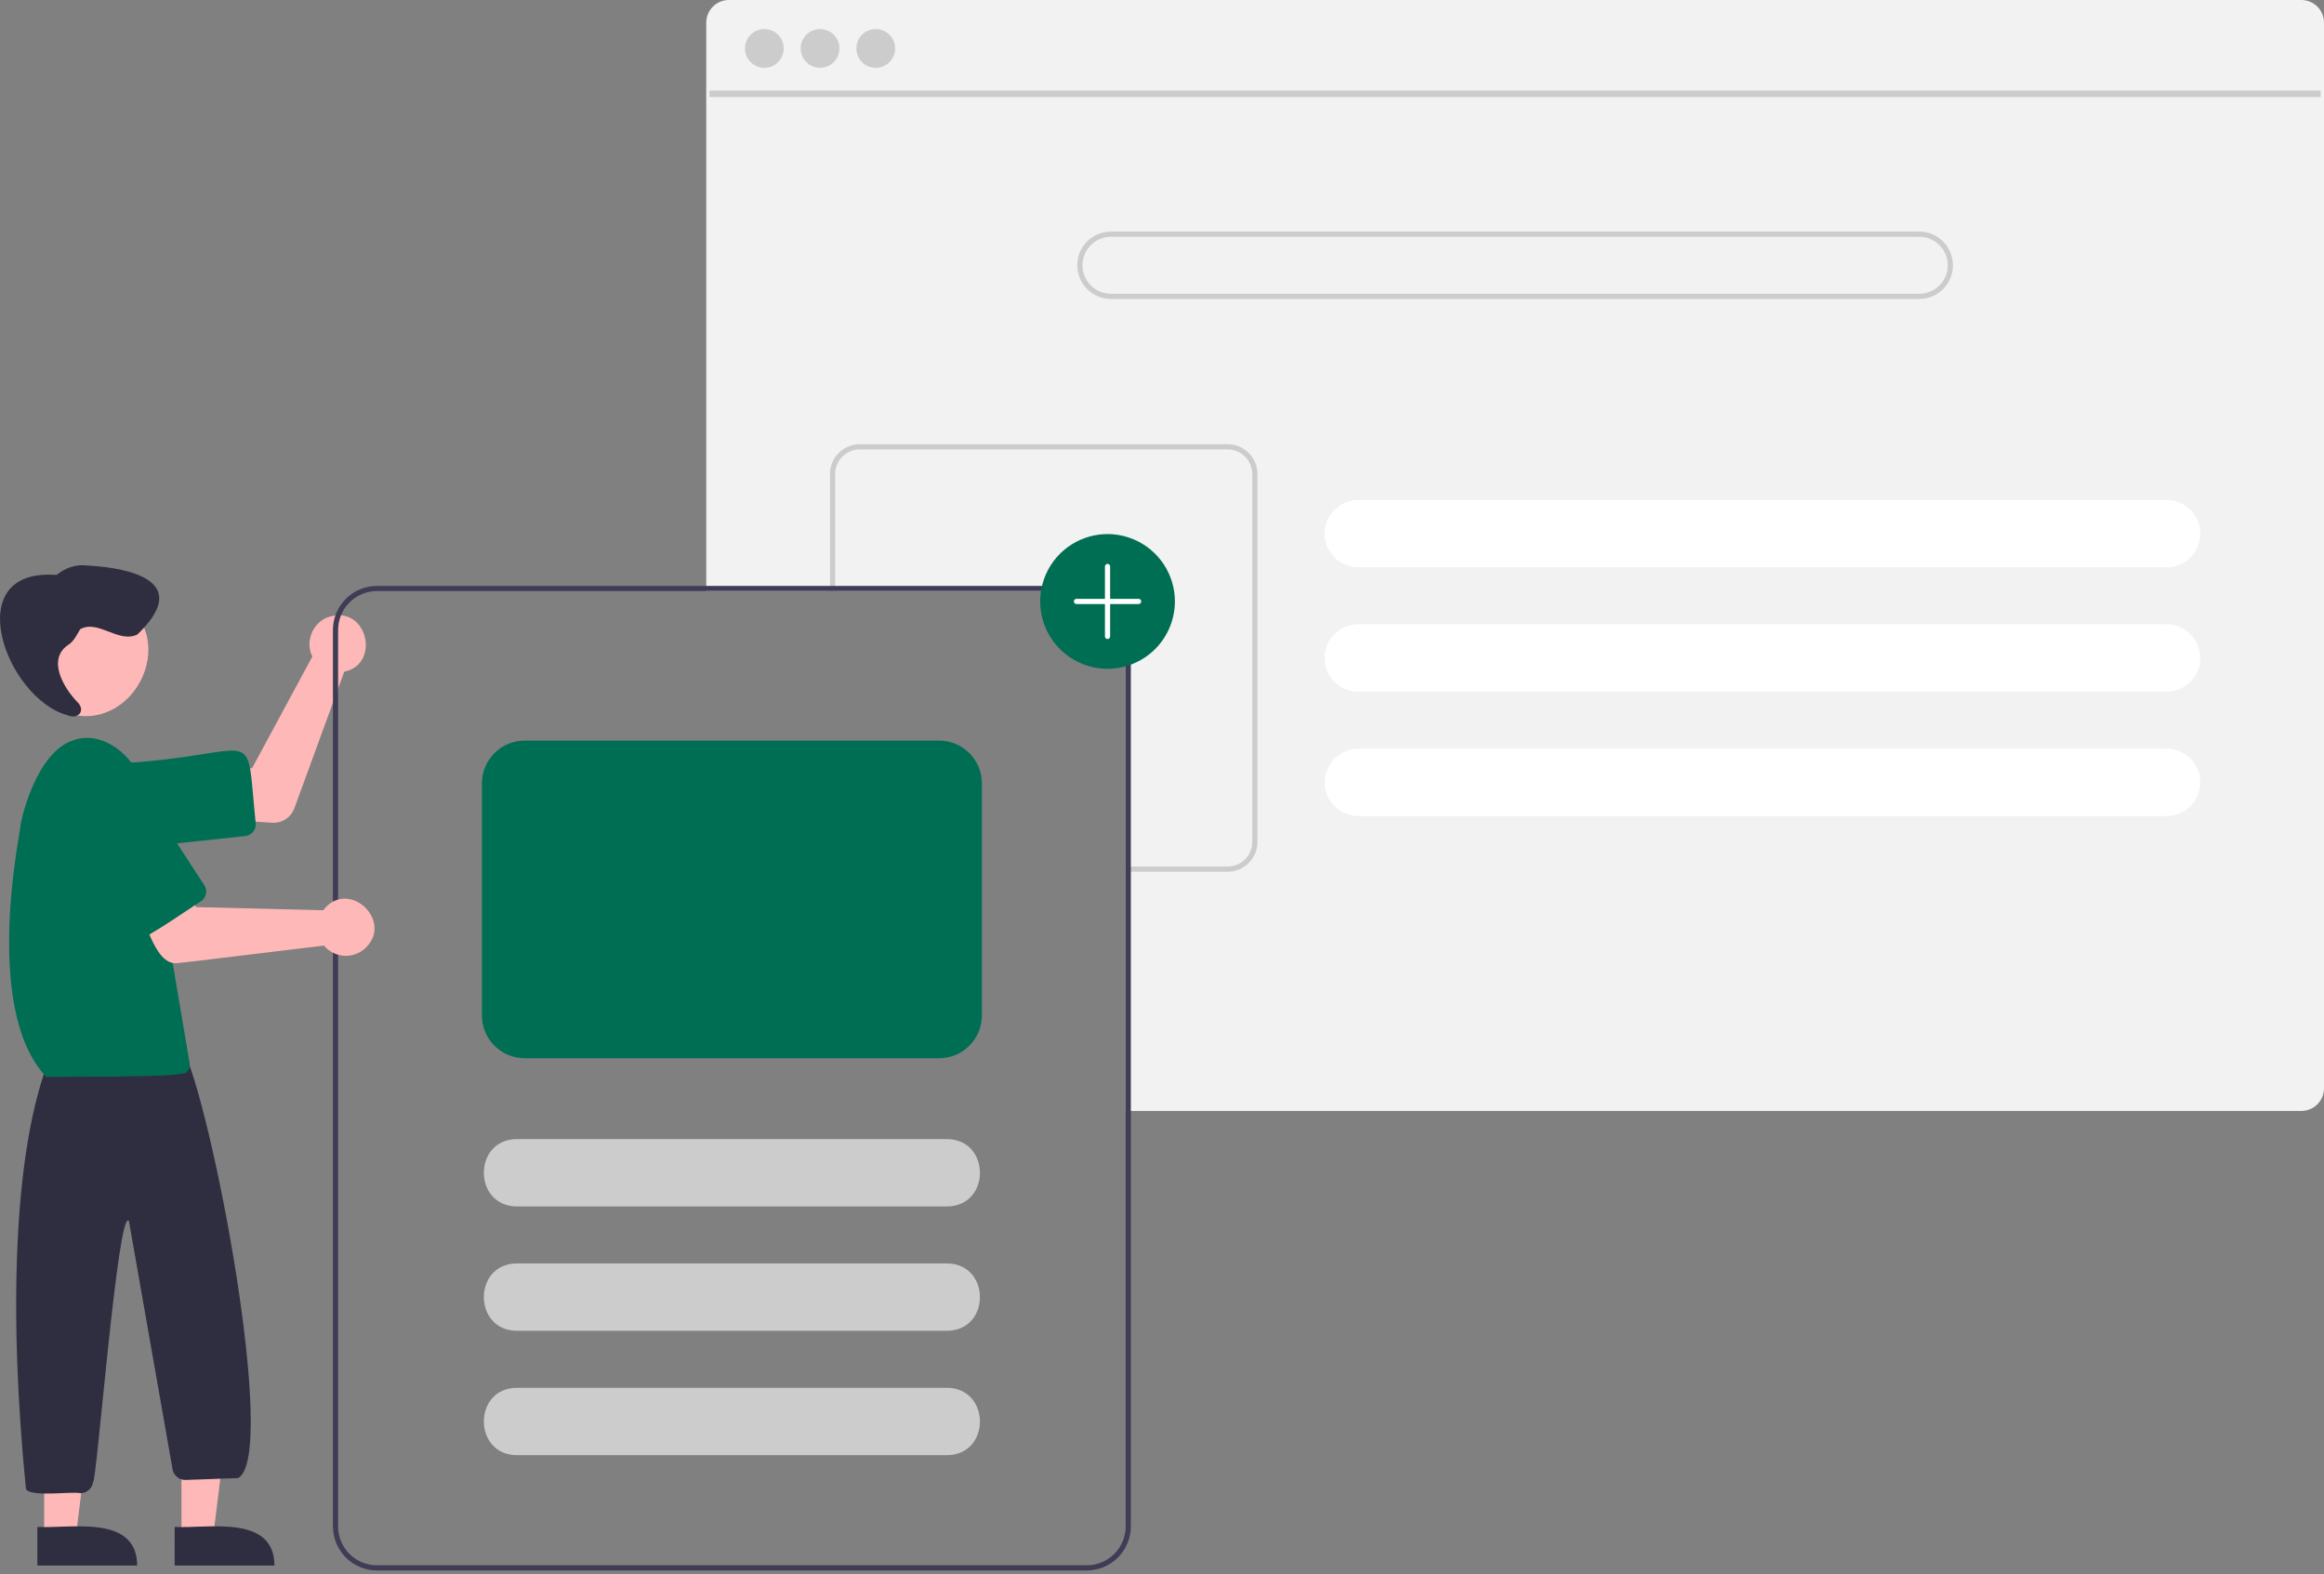 <svg width="471" height="319" viewBox="0 0 471 319" fill="none" xmlns="http://www.w3.org/2000/svg">
<rect x="0" y="0" width="471" height="319" fill="#808080" stroke="none"/>
<g clip-path="url(#clip0_172_2982)">
<path d="M466.417 5.96952e-09H147.712C146.498 0.001 145.334 0.484 144.476 1.342C143.617 2.201 143.135 3.364 143.134 4.578V119.779H220.263C222.351 119.782 224.353 120.613 225.83 122.089C227.306 123.565 228.137 125.567 228.139 127.655V225.12H466.417C467.079 225.12 467.733 224.976 468.334 224.699C468.935 224.422 469.469 224.017 469.898 223.513C469.935 223.474 469.968 223.432 469.998 223.387C470.271 223.053 470.492 222.68 470.654 222.28C470.885 221.729 471.002 221.138 471.001 220.542V4.578C470.999 3.364 470.516 2.199 469.656 1.341C468.797 0.482 467.632 -6.19485e-05 466.417 5.96952e-09Z" fill="#F2F2F2"/>
<path d="M470.342 18.352H143.784V19.66H470.342V18.352Z" fill="#CCCCCC"/>
<path d="M154.91 13.744C157.079 13.744 158.836 11.986 158.836 9.817C158.836 7.649 157.079 5.891 154.91 5.891C152.741 5.891 150.983 7.649 150.983 9.817C150.983 11.986 152.741 13.744 154.91 13.744Z" fill="#CCCCCC"/>
<path d="M166.198 13.744C168.367 13.744 170.125 11.986 170.125 9.817C170.125 7.649 168.367 5.891 166.198 5.891C164.029 5.891 162.271 7.649 162.271 9.817C162.271 11.986 164.029 13.744 166.198 13.744Z" fill="#CCCCCC"/>
<path d="M177.487 13.744C179.656 13.744 181.414 11.986 181.414 9.817C181.414 7.649 179.656 5.891 177.487 5.891C175.319 5.891 173.561 7.649 173.561 9.817C173.561 11.986 175.319 13.744 177.487 13.744Z" fill="#CCCCCC"/>
<path d="M388.971 46.93H225.156C223.345 46.93 221.609 47.649 220.329 48.929C219.049 50.209 218.33 51.945 218.33 53.755C218.33 55.566 219.049 57.302 220.329 58.582C221.609 59.862 223.345 60.581 225.156 60.581H388.971C390.781 60.581 392.517 59.862 393.798 58.582C395.078 57.302 395.797 55.566 395.797 53.755C395.797 51.945 395.078 50.209 393.798 48.929C392.517 47.649 390.781 46.93 388.971 46.93ZM388.971 59.531H225.156C223.624 59.531 222.155 58.922 221.072 57.839C219.989 56.756 219.38 55.287 219.38 53.755C219.38 52.224 219.989 50.755 221.072 49.671C222.155 48.588 223.624 47.98 225.156 47.98H388.971C390.503 47.98 391.972 48.588 393.055 49.671C394.138 50.755 394.747 52.224 394.747 53.755C394.747 55.287 394.138 56.756 393.055 57.839C391.972 58.922 390.503 59.531 388.971 59.531Z" fill="#CCCCCC"/>
<path d="M439.098 101.309H275.283C273.472 101.309 271.736 102.028 270.456 103.308C269.176 104.588 268.457 106.324 268.457 108.134C268.457 109.945 269.176 111.681 270.456 112.961C271.736 114.241 273.472 114.96 275.283 114.96H439.098C440.908 114.96 442.644 114.241 443.924 112.961C445.205 111.681 445.924 109.945 445.924 108.134C445.924 106.324 445.205 104.588 443.924 103.308C442.644 102.028 440.908 101.309 439.098 101.309Z" fill="white"/>
<path d="M439.098 126.508H275.283C273.472 126.508 271.736 127.227 270.456 128.507C269.176 129.787 268.457 131.523 268.457 133.333C268.457 135.144 269.176 136.88 270.456 138.16C271.736 139.44 273.472 140.159 275.283 140.159H439.098C440.908 140.159 442.644 139.44 443.924 138.16C445.205 136.88 445.924 135.144 445.924 133.333C445.924 131.523 445.205 129.787 443.924 128.507C442.644 127.227 440.908 126.508 439.098 126.508Z" fill="white"/>
<path d="M439.098 151.711H275.283C273.472 151.711 271.736 152.43 270.456 153.71C269.176 154.99 268.457 156.726 268.457 158.537C268.457 160.347 269.176 162.083 270.456 163.363C271.736 164.643 273.472 165.362 275.283 165.362H439.098C440.908 165.362 442.644 164.643 443.924 163.363C445.205 162.083 445.924 160.347 445.924 158.537C445.924 156.726 445.205 154.99 443.924 153.71C442.644 152.43 440.908 151.711 439.098 151.711Z" fill="white"/>
<path d="M248.81 90.019H174.243C172.643 90.021 171.11 90.658 169.979 91.789C168.848 92.919 168.212 94.453 168.21 96.052V119.779H169.26V96.052C169.262 94.731 169.788 93.465 170.722 92.531C171.656 91.597 172.922 91.072 174.243 91.07H248.81C250.132 91.071 251.398 91.596 252.332 92.53C253.267 93.465 253.792 94.731 253.793 96.052V170.62C253.792 171.941 253.267 173.208 252.332 174.142C251.398 175.076 250.132 175.601 248.81 175.603H228.139V176.653H248.81C250.41 176.652 251.944 176.016 253.075 174.885C254.206 173.753 254.842 172.219 254.843 170.62V96.052C254.842 94.453 254.206 92.919 253.075 91.788C251.944 90.656 250.41 90.021 248.81 90.019Z" fill="#CCCCCC"/>
<path d="M55.457 166.737C55.193 166.748 43.953 165.969 43.666 165.959L44.676 155.88L51.078 155.687L63.312 133.028C61.615 129.793 63.703 125.5 67.302 124.838C74.555 123.19 77.046 134.601 69.771 136.119L59.653 163.807C59.335 164.664 58.763 165.405 58.013 165.929C57.264 166.452 56.372 166.735 55.457 166.737Z" fill="#FFB8B8"/>
<path d="M25.824 171.929C15.128 171.955 14.189 155.79 24.909 154.651C53.255 152.938 49.668 145.818 51.821 166.819C51.887 167.442 51.703 168.065 51.31 168.553C50.917 169.041 50.346 169.352 49.723 169.42L26.752 171.879C26.444 171.912 26.134 171.928 25.824 171.929Z" fill="#006E53"/>
<path d="M23.382 120.82C38.118 129.205 26.021 151.329 11.011 143.451C-3.724 135.066 8.373 112.943 23.382 120.82Z" fill="#FFB8B8"/>
<path d="M36.779 311.263L43.216 311.262L46.279 286.434L36.778 286.434L36.779 311.263Z" fill="#FFB8B8"/>
<path d="M35.4 317.236L55.63 317.235C55.553 306.796 42.022 309.804 35.399 309.419L35.4 317.236Z" fill="#2F2E41"/>
<path d="M8.951 311.263L15.388 311.262L18.45 286.434L8.95 286.434L8.951 311.263Z" fill="#FFB8B8"/>
<path d="M7.573 317.236L27.803 317.235C27.726 306.796 14.195 309.804 7.572 309.419L7.573 317.236Z" fill="#2F2E41"/>
<path d="M16.267 302.59C14.711 302.163 6.258 303.454 5.26 301.759C1.776 266.838 2.55 232.662 10.285 213.882L36.877 212.254C42.824 223.11 56.493 295.146 48.248 299.526L37.645 299.904C37.04 299.924 36.447 299.735 35.965 299.369C35.484 299.003 35.142 298.483 34.999 297.895L26.128 247.429C23.919 244.341 19.577 300.576 18.86 300.366C18.767 300.986 18.453 301.552 17.977 301.96C17.501 302.368 16.894 302.592 16.267 302.59Z" fill="#2F2E41"/>
<path d="M9.44 218.295C-3.987 204.248 4.577 166.589 4.144 167.39C4.181 166.467 7.222 152.26 15.088 149.928C21.329 147.868 28.237 154.03 29.089 160.261L38.438 215.472C38.487 215.773 38.464 216.08 38.371 216.37C38.279 216.66 38.12 216.925 37.906 217.142C38.366 218.573 10.097 218.008 9.44 218.295Z" fill="#006E53"/>
<path d="M13.797 130.703C14.976 129.957 15.557 128.679 16.244 127.514C19.859 125.454 24.015 130.438 27.839 128.578C38.651 118.198 27.537 115.136 17.579 114.589C15.227 114.299 13.225 115.133 11.447 116.511C-8.445 114.992 1.095 141.442 13.649 144.936C15.866 145.907 17.528 143.941 15.574 142.155C12.869 139.32 9.519 133.613 13.797 130.703Z" fill="#2F2E41"/>
<path d="M220.263 118.727H76.4C74.033 118.73 71.765 119.671 70.092 121.345C68.418 123.018 67.477 125.286 67.474 127.652V309.319C67.477 311.686 68.418 313.954 70.092 315.627C71.765 317.3 74.033 318.242 76.4 318.245H220.263C222.629 318.242 224.898 317.3 226.571 315.627C228.244 313.954 229.185 311.686 229.189 309.319V127.652C229.185 125.286 228.244 123.018 226.571 121.345C224.898 119.671 222.629 118.73 220.263 118.727ZM228.139 309.319C228.136 311.407 227.306 313.409 225.829 314.886C224.353 316.362 222.351 317.193 220.263 317.195H76.4C74.311 317.193 72.31 316.362 70.833 314.886C69.357 313.409 68.526 311.407 68.524 309.319V127.652C68.526 125.564 69.357 123.563 70.833 122.086C72.31 120.61 74.311 119.779 76.4 119.777H220.263C222.351 119.779 224.353 120.61 225.829 122.086C227.306 123.563 228.136 125.564 228.139 127.652V309.319Z" fill="#3F3D56"/>
<path d="M35.864 195.174C31.123 195.711 29.041 184.677 27.229 181.866L36.672 178.199L39.744 183.819L65.486 184.459C65.639 184.251 65.806 184.055 65.986 183.871C71.091 178.525 79.405 186.534 74.319 191.868C73.758 192.464 73.077 192.935 72.321 193.249C71.565 193.563 70.751 193.713 69.932 193.689C69.114 193.665 68.31 193.468 67.573 193.111C66.836 192.754 66.184 192.245 65.658 191.618C65.022 191.663 36.486 195.191 35.864 195.174Z" fill="#FFB8B8"/>
<path d="M28.871 189.907C27.292 191.428 15.172 170.074 14.286 169.47C8.162 159.951 22.58 150.553 28.81 160.021L41.409 179.384C41.75 179.909 41.869 180.548 41.739 181.161C41.61 181.774 41.242 182.31 40.718 182.653C40.143 182.921 29.276 190.485 28.871 189.907Z" fill="#006E53"/>
<path d="M191.911 244.479H104.753C95.85 244.437 95.812 230.875 104.753 230.828H191.911C200.808 230.87 200.856 244.433 191.911 244.479Z" fill="#CCCCCC"/>
<path d="M191.911 269.679H104.753C95.85 269.636 95.812 256.074 104.753 256.027H191.911C200.808 256.069 200.856 269.632 191.911 269.679Z" fill="#CCCCCC"/>
<path d="M191.911 294.882H104.753C95.85 294.839 95.812 281.277 104.753 281.23H191.911C200.808 281.272 200.856 294.835 191.911 294.882Z" fill="#CCCCCC"/>
<path d="M224.464 135.529C221.764 135.529 219.124 134.728 216.88 133.228C214.635 131.728 212.885 129.596 211.852 127.102C210.818 124.608 210.548 121.863 211.075 119.215C211.602 116.567 212.902 114.134 214.811 112.225C216.72 110.316 219.152 109.016 221.801 108.489C224.449 107.962 227.193 108.232 229.688 109.266C232.182 110.299 234.314 112.049 235.814 114.294C237.314 116.539 238.115 119.178 238.115 121.878C238.111 125.497 236.671 128.967 234.112 131.526C231.553 134.085 228.083 135.525 224.464 135.529Z" fill="#006E53"/>
<path d="M230.764 121.354H224.988V114.791C224.988 114.651 224.933 114.518 224.835 114.419C224.736 114.321 224.603 114.266 224.463 114.266C224.324 114.266 224.191 114.321 224.092 114.419C223.994 114.518 223.938 114.651 223.938 114.791V121.354H218.163C218.023 121.354 217.89 121.409 217.791 121.508C217.693 121.606 217.638 121.74 217.638 121.879C217.638 122.018 217.693 122.152 217.791 122.25C217.89 122.349 218.023 122.404 218.163 122.404H223.938V128.967C223.938 129.106 223.994 129.24 224.092 129.338C224.191 129.437 224.324 129.492 224.463 129.492C224.603 129.492 224.736 129.437 224.835 129.338C224.933 129.24 224.988 129.106 224.988 128.967V122.404H230.764C230.903 122.404 231.037 122.349 231.135 122.25C231.234 122.152 231.289 122.018 231.289 121.879C231.289 121.74 231.234 121.606 231.135 121.508C231.037 121.409 230.903 121.354 230.764 121.354Z" fill="white"/>
<path d="M190.335 214.445H106.327C104.031 214.442 101.828 213.529 100.204 211.905C98.58 210.281 97.667 208.079 97.664 205.782V158.738C97.667 156.441 98.58 154.239 100.204 152.615C101.828 150.99 104.031 150.077 106.327 150.074H190.335C192.632 150.077 194.834 150.99 196.458 152.615C198.082 154.239 198.996 156.441 198.999 158.738V205.782C198.996 208.079 198.082 210.281 196.458 211.905C194.834 213.529 192.632 214.442 190.335 214.445Z" fill="#006E53"/>
</g>
<defs>
<clipPath id="clip0_172_2982">
<rect width="471" height="318.248" fill="white"/>
</clipPath>
</defs>
</svg>
